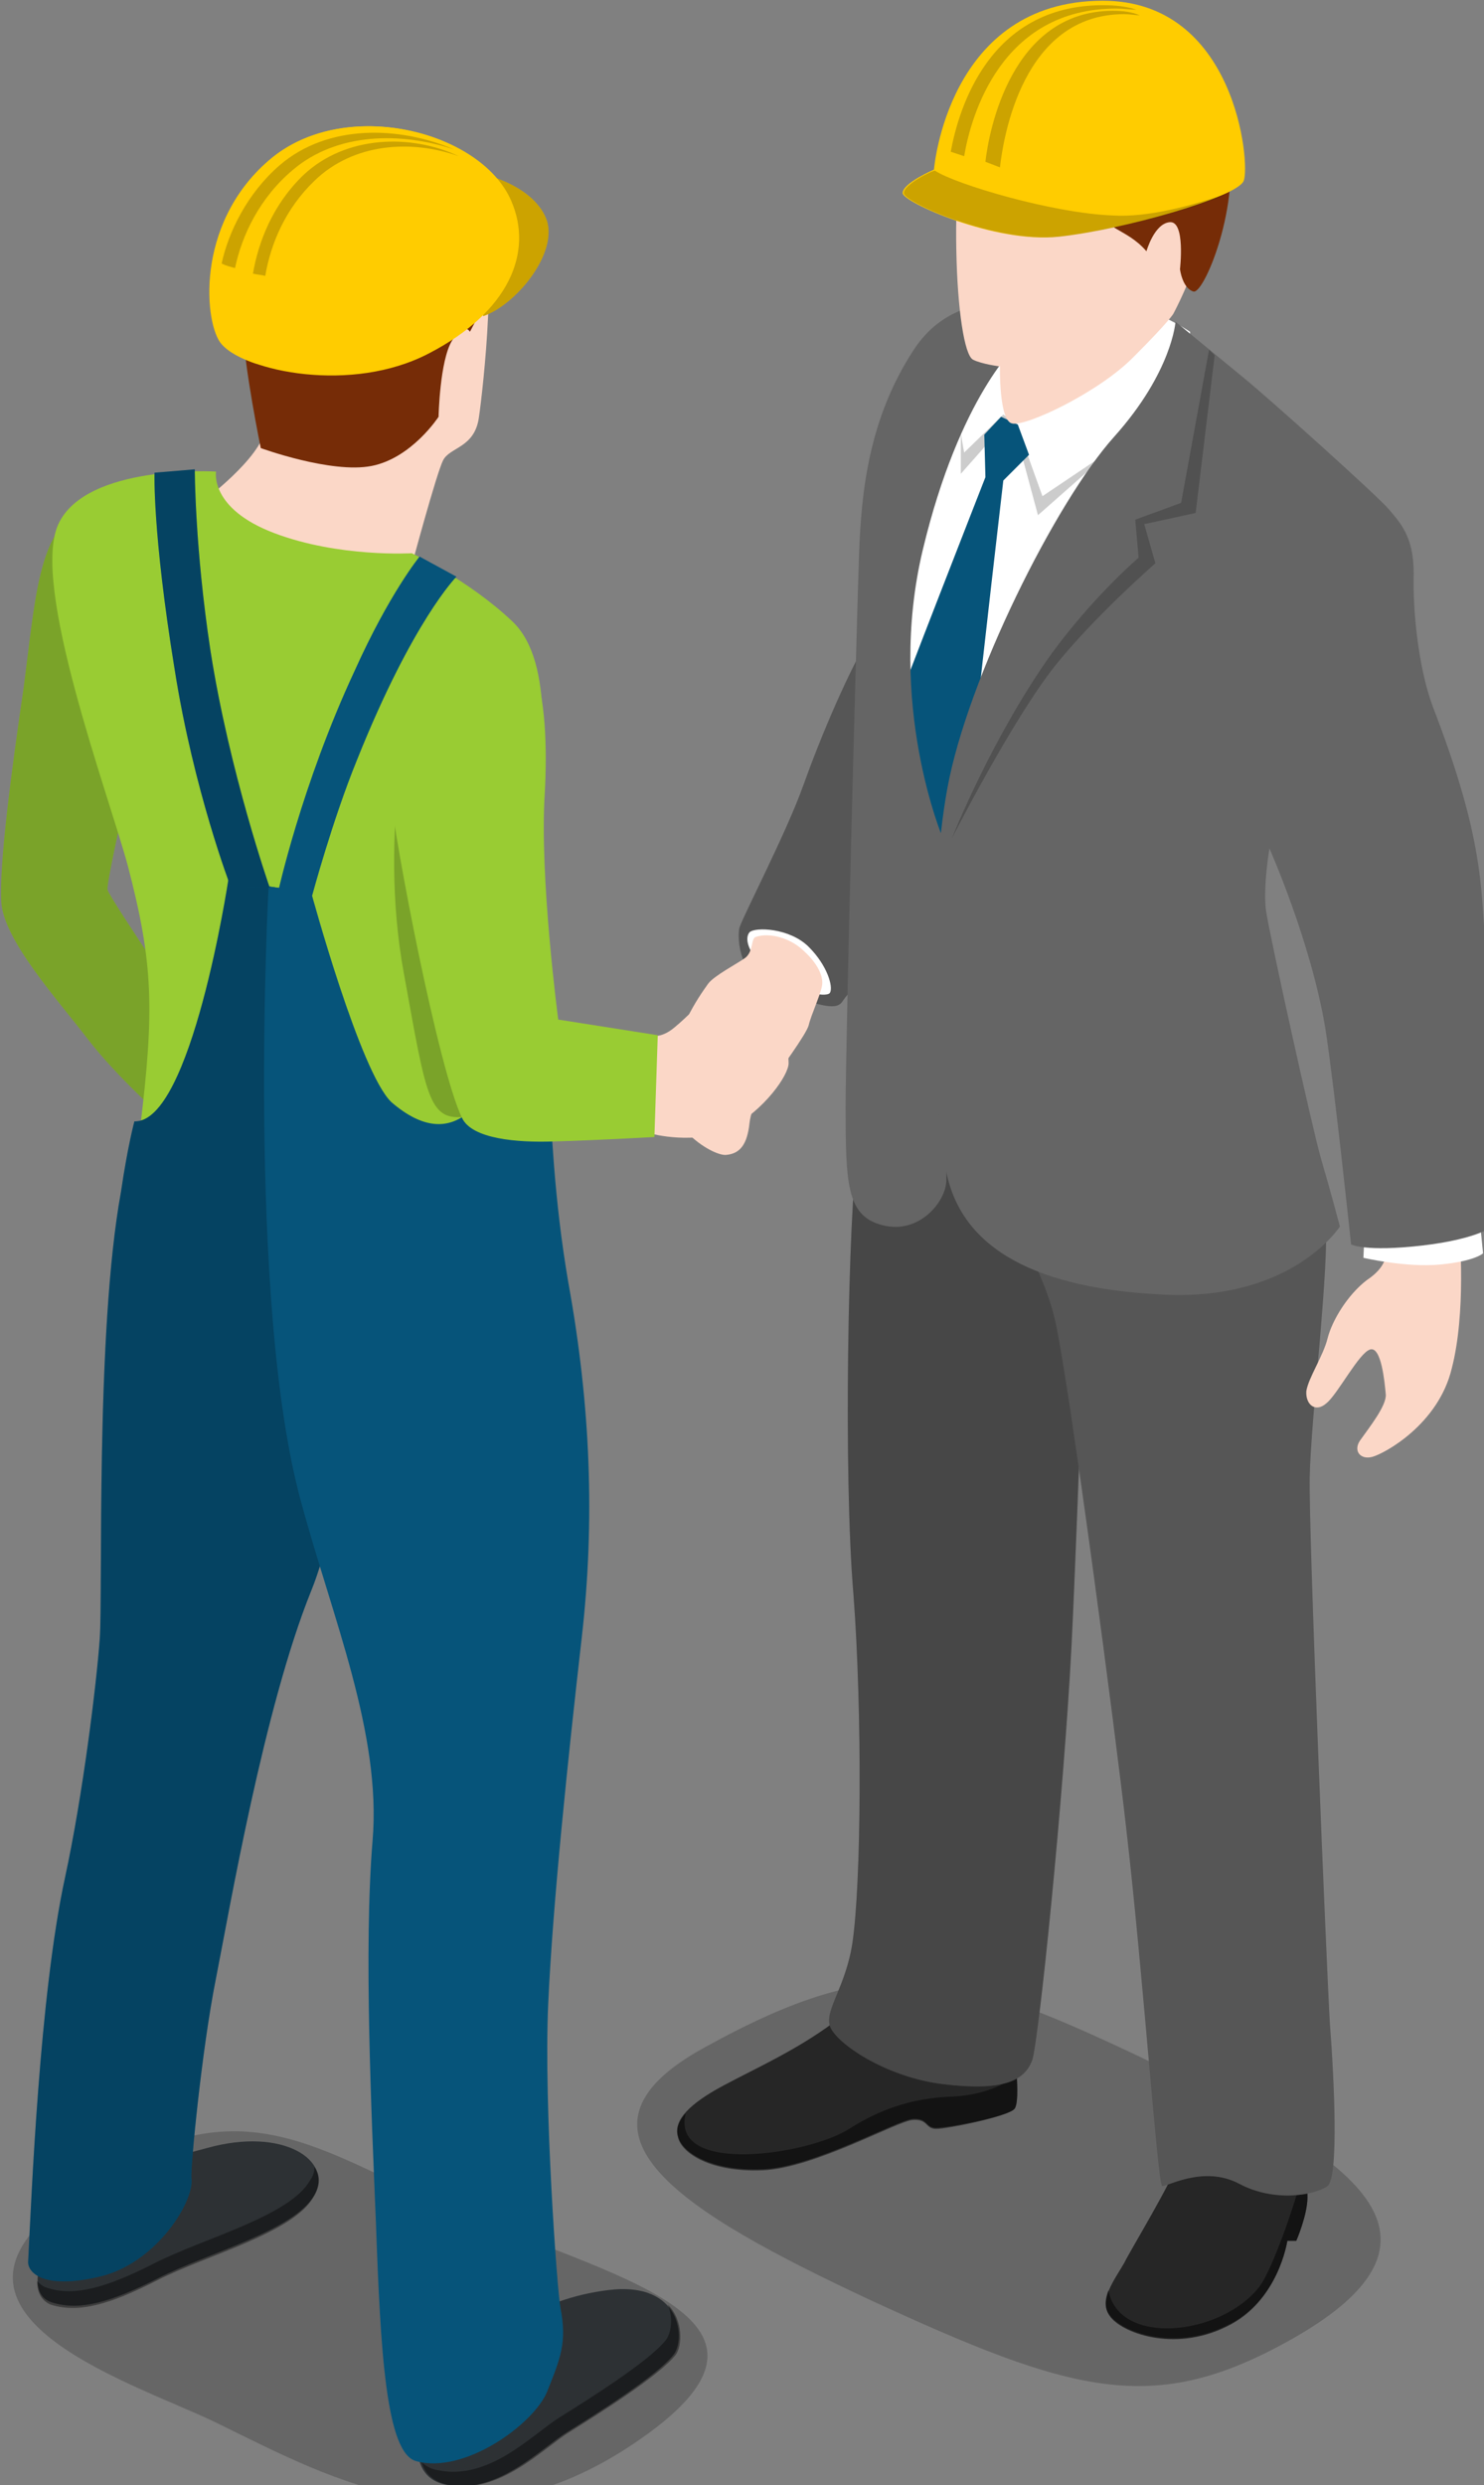 <?xml version="1.0" encoding="UTF-8" standalone="no"?>
<!-- Created with Inkscape (http://www.inkscape.org/) -->

<svg
   xmlns:dc="http://purl.org/dc/elements/1.1/"
   xmlns:cc="http://creativecommons.org/ns#"
   xmlns:rdf="http://www.w3.org/1999/02/22-rdf-syntax-ns#"
   xmlns:svg="http://www.w3.org/2000/svg"
   xmlns="http://www.w3.org/2000/svg"
   xmlns:sodipodi="http://sodipodi.sourceforge.net/DTD/sodipodi-0.dtd"
   xmlns:inkscape="http://www.inkscape.org/namespaces/inkscape"
   width="3.583mm"
   height="6mm"
   viewBox="0 0 3.583 6"
   version="1.1"
   id="svg581"
   inkscape:version="0.92.2 (5c3e80d, 2017-08-06)"
   sodipodi:docname="engineers-5.svg">
  <rect x="0" y="0" width="3.583" height="6" fill="#808080" stroke="none"/>
  <defs
     id="defs575" />
  <sodipodi:namedview
     id="base"
     pagecolor="#ffffff"
     bordercolor="#666666"
     borderopacity="1.0"
     inkscape:pageopacity="0.0"
     inkscape:pageshadow="2"
     inkscape:zoom="5.5896126"
     inkscape:cx="-20.259017"
     inkscape:cy="-22.234323"
     inkscape:document-units="mm"
     inkscape:current-layer="svg581"
     showgrid="false"
     inkscape:window-width="1360"
     inkscape:window-height="706"
     inkscape:window-x="-8"
     inkscape:window-y="-8"
     inkscape:window-maximized="1"
     fit-margin-top="0"
     fit-margin-left="0"
     fit-margin-right="0"
     fit-margin-bottom="0" />
  <g
     inkscape:label="Layer 1"
     inkscape:groupmode="layer"
     id="layer1"
     transform="translate(-43.801,88.321)" />
  <g
     id="i388"
     class="top-level-node"
     transform="matrix(0.027,0,0,0.027,-0.391,-0.252)">
    <g
       id="g486">
      <g
         id="g484">
        <path
           d="M 129.8,218.6 C 147,209 134,201.6 118,194 c -17.8,-8.5 -24.2,-10.6 -40.5,-1.6 -13.9,7.6 -1.6,14.9 14.6,22.5 18.4,8.5 25.5,10.5 37.7,3.7 z"
           id="path380"
           inkscape:connector-curvature="0"
           style="opacity:0.2" />
        <path
           d="m 89,190.2 c -3.4,2.5 -6.8,4 -9.8,5.6 -3,1.6 -4.5,3.1 -4.1,4.5 0.3,1.5 3,3.2 7.6,3 4.6,-0.2 12,-4.4 13.4,-4.5 1.4,-0.1 1.1,0.8 2.1,0.8 1,0 6.4,-1 7,-1.7 0.6,-0.7 -0.1,-5.7 -0.1,-5.7 z"
           id="path382"
           inkscape:connector-curvature="0"
           style="fill:#262626" />
        <path
           d="m 105.2,197.9 c 0.3,-0.4 0.3,-1.8 0.2,-3.1 -1.3,1.2 -3.5,1.9 -5.7,2 -2.6,0.1 -5.7,0.6 -9.3,2.9 -3.6,2.3 -16,4.2 -14.6,-1.4 -0.6,0.7 -0.9,1.4 -0.7,2.1 0.3,1.5 3,3.2 7.6,3 4.6,-0.2 12,-4.4 13.4,-4.5 1.4,-0.1 1.1,0.8 2.1,0.8 1,0 6.4,-1.1 7,-1.8 z"
           id="path384"
           inkscape:connector-curvature="0"
           style="opacity:0.5" />
        <path
           d="m 91.2,111.6 c -0.9,6.6 -1.3,29.8 -0.4,40.3 0.8,10.6 0.7,25.9 -0.1,31.2 -0.6,3.9 -2.5,6 -2,7.4 0.5,1.5 5,4.6 10.2,5.2 5.1,0.6 7.2,-0.2 7.9,-2.2 0.6,-2 2.8,-23.5 3.5,-37 0.6,-12 1.7,-45.1 1.7,-45.1 H 91.2 Z"
           id="path386"
           inkscape:connector-curvature="0"
           style="fill:#656565" />
        <path
           d="m 91.2,111.6 c -0.9,6.6 -1.3,29.8 -0.4,40.3 0.8,10.6 0.7,25.9 -0.1,31.2 -0.6,3.9 -2.5,6 -2,7.4 0.5,1.5 5,4.6 10.2,5.2 5.1,0.6 7.2,-0.2 7.9,-2.2 0.6,-2 2.8,-23.5 3.5,-37 0.6,-12 1.7,-45.1 1.7,-45.1 H 91.2 Z"
           id="path388"
           inkscape:connector-curvature="0"
           style="opacity:0.3" />
        <path
           d="m 120,202.3 c -0.8,2.3 -4.3,8 -5,9.4 -0.8,1.4 -2.3,3.3 -1.3,4.7 1,1.5 5.7,3.3 10.4,1 4.7,-2.2 5.5,-7.7 5.5,-7.7 h 0.8 c 0,0 1,-2.3 1,-3.9 0,-1.6 -0.3,-2.6 -0.3,-2.6 z"
           id="path390"
           inkscape:connector-curvature="0"
           style="fill:#262626" />
        <path
           d="m 129.6,209.7 h 0.8 c 0,0 1,-2.3 1,-3.9 0,-1.6 -0.3,-2.6 -0.3,-2.6 H 131 c -0.1,0.2 -0.1,0.4 -0.1,0.6 -0.2,1.3 -2.5,8.3 -3.8,10 -3.4,4.4 -12.6,5.4 -13.5,0.3 -0.3,0.8 -0.4,1.6 0.1,2.2 1,1.5 5.7,3.3 10.4,1 4.7,-2.1 5.5,-7.6 5.5,-7.6 z"
           id="path392"
           inkscape:connector-curvature="0"
           style="opacity:0.5" />
        <path
           d="m 103.1,112.3 c 0.1,4.3 4.5,9.3 5.8,15.4 1.3,6.1 5.3,36.3 6.3,45.2 1.5,12.9 2.8,31.7 3.2,31.9 0.4,0.1 3.7,-1.9 6.9,-0.2 3.2,1.7 6.8,1 7.9,0.2 1,-0.8 0.6,-9.4 0.2,-14.6 -0.3,-5.1 -1.9,-43.6 -1.8,-48.8 0.1,-5.2 1.8,-19.3 1.4,-22.6 -0.4,-3.4 -2.3,-7.3 -2.3,-7.3 z"
           id="path394"
           inkscape:connector-curvature="0"
           style="fill:#656565" />
        <path
           d="m 103.1,112.3 c 0.1,4.3 4.5,9.3 5.8,15.4 1.3,6.1 5.3,36.3 6.3,45.2 1.5,12.9 2.8,31.7 3.2,31.9 0.4,0.1 3.7,-1.9 6.9,-0.2 3.2,1.7 6.8,1 7.9,0.2 1,-0.8 0.6,-9.4 0.2,-14.6 -0.3,-5.1 -1.9,-43.6 -1.8,-48.8 0.1,-5.2 1.8,-19.3 1.4,-22.6 -0.4,-3.4 -2.3,-7.3 -2.3,-7.3 z"
           id="path396"
           inkscape:connector-curvature="0"
           style="opacity:0.15" />
        <path
           d="m 92.9,65.1 c -2.5,4 -5.1,10.3 -6.6,14.5 -1.5,4.2 -5.4,11.7 -5.7,12.7 -0.2,0.9 -0.1,4.6 3.4,5.7 3.5,1.1 5.2,1.8 5.8,0.9 0.5,-0.8 4.2,-5 4.2,-5 z"
           id="path398"
           inkscape:connector-curvature="0"
           style="fill:#656565" />
        <path
           d="m 92.9,65.1 c -2.5,4 -5.1,10.3 -6.6,14.5 -1.5,4.2 -5.4,11.7 -5.7,12.7 -0.2,0.9 -0.1,4.6 3.4,5.7 3.5,1.1 5.2,1.8 5.8,0.9 0.5,-0.8 4.2,-5 4.2,-5 z"
           id="path400"
           inkscape:connector-curvature="0"
           style="opacity:0.15" />
        <path
           d="m 105.7,37.3 c -2,1.6 -10.2,13.3 -10.6,27.7 -0.4,14.4 3.3,21 3.3,21 0,0 10.9,-29.1 16.9,-35.5 6,-6.4 5.6,-11.5 5.6,-11.5 0,0 -3.8,-2.6 -7.9,-2.9 -4.1,-0.3 -7.3,1.2 -7.3,1.2 z"
           id="path402"
           inkscape:connector-curvature="0"
           style="fill:#ffffff" />
        <path
           d="m 105.4,47.3 2.3,6.4 6.4,-4.3 -6.8,6 -2.1,-7.8 -1,-0.2 -3.8,4.3 v -3.8 c 0,0.3 0.3,1.9 0.3,1.9 l 3.5,-3.4 z"
           id="path404"
           inkscape:connector-curvature="0"
           style="opacity:0.2" />
        <path
           d="m 102.6,52 -0.1,-3.8 1.5,-1.6 1.5,0.7 1,2.7 -2.3,2.3 c 0,0 -2.1,18.1 -2.3,20.4 -0.2,2.3 -3.1,13 -3.1,13 0,0 -4.5,-12.5 -4.3,-12.7 0,-0.3 8.1,-21 8.1,-21 z"
           id="path406"
           inkscape:connector-curvature="0"
           style="fill:#06547a" />
        <path
           d="m 138.7,120.6 c -0.3,1 -0.2,2 -2,3.2 -1.7,1.3 -3.1,3.6 -3.5,5.2 -0.4,1.6 -1.7,3.5 -1.9,4.7 -0.1,1.2 0.8,2 1.8,1.1 1,-0.8 2.9,-4.5 3.9,-4.8 1,-0.3 1.3,2.9 1.4,4 0.1,1 -1.5,3 -2.2,4 -0.8,1 -0.1,1.9 1,1.6 1.1,-0.3 5.9,-2.9 7.1,-7.9 1.3,-5 0.7,-12 0.7,-12 z"
           id="path408"
           inkscape:connector-curvature="0"
           style="fill:#fbd7c7" />
        <path
           d="m 136.5,119.8 -0.1,2 c 0,0 3.8,0.9 6.9,0.6 3.1,-0.3 3.8,-1 3.8,-1 l -0.3,-3 z"
           id="path410"
           inkscape:connector-curvature="0"
           style="fill:#ffffff" />
        <path
           d="m 109.4,36.5 c -2.1,0.3 -9.2,-2 -13.2,4.1 -4,6.1 -4.7,12.6 -4.9,18.3 -0.2,5.7 -1.2,43 -1.2,49.5 0,6.6 0.1,9.5 3,10.4 3.4,1.1 5.9,-1.9 6,-3.8 0.1,-2 -0.3,-30.7 -0.3,-30.7 0,0 -5.1,-12 -1.8,-25.8 3.3,-13.8 8.5,-18.4 8.5,-18.4 l 4.1,-3.5 z"
           id="path412"
           inkscape:connector-curvature="0"
           style="fill:#656565" />
        <path
           d="m 119.6,38.1 c 0,0 4,3.3 6.2,5.1 2.2,1.8 11.9,10.5 12.9,11.7 1,1.2 2.2,2.4 2.2,5.7 -0.1,3.2 0.4,8.4 1.7,11.9 4.1,10.6 4.3,15.2 4.6,19.8 0.3,4.6 0.9,26.6 0.9,26.6 0,0 -1.3,1.2 -6.4,1.8 -5.2,0.6 -6.4,-0.1 -6.4,-0.1 0,0 -1.5,-14.2 -2.3,-19.3 -1.3,-7.8 -5,-16.1 -5,-16.1 0,0 -0.6,3.5 -0.3,5.6 0.3,2.1 4.1,19.3 4.9,22.1 0.8,2.7 1.7,6.1 1.7,6.1 0,0 -4.2,6.6 -15.6,6.1 -11.4,-0.5 -18.2,-4 -19.6,-11 -1.4,-7 -1.7,-24.5 0.1,-34.3 1.8,-9.8 9.7,-25.6 14.9,-31.4 5.2,-5.8 5.5,-10.3 5.5,-10.3 z"
           id="path414"
           inkscape:connector-curvature="0"
           style="fill:#656565" />
        <path
           d="m 99.6,84.3 c 0,0 3.5,-8.9 8.9,-16.5 3.8,-5.2 7.8,-8.6 7.8,-8.6 l -0.3,-3.4 4.1,-1.5 2.5,-13.7 0.5,0.5 -1.7,14.1 -4.6,1 1,3.5 c 0,0 -5.4,4.7 -9,9.2 -3.8,4.8 -9.2,15.4 -9.2,15.4 z"
           id="path416"
           inkscape:connector-curvature="0"
           style="opacity:0.2" />
        <path
           d="m 103.9,16.4 c -3.8,2.8 -4,10.3 -3.9,15.4 0.1,5.1 0.7,9.3 1.5,9.7 0.8,0.4 2.4,0.6 2.4,0.6 0,0 -0.1,4.9 1.1,5.1 1.2,0.3 7.8,-2.8 10.9,-6 3.1,-3.1 3.5,-3.8 3.5,-3.8 0,0 4.3,-7.9 3.6,-14.1 -0.9,-6.2 -8.5,-14.6 -19.1,-6.9 z"
           id="path418"
           inkscape:connector-curvature="0"
           style="fill:#fbd7c7" />
        <path
           d="m 100.6,19.5 c -0.6,1 1.5,0.8 4.5,5.4 3.1,4.6 6.6,2.6 7.6,2.6 0.3,2.5 2.4,2.1 4.3,4.3 0,0 0.7,-2.5 2.1,-2.6 1.4,-0.1 0.9,4.2 0.9,4.2 0,0 0.2,1.7 1.2,2 1,0.3 4.7,-8.8 2.8,-14.7 -2.9,-9.4 -16.5,-12.6 -23.4,-1.2 z"
           id="path420"
           inkscape:connector-curvature="0"
           style="fill:#762c07" />
        <path
           d="m 81.5,92.7 c 0.5,-0.5 3.6,-0.4 5.3,1.3 1.7,1.7 2.2,3.6 1.9,4.1 -0.2,0.4 -2.4,0.2 -4.9,-1.5 -2.4,-1.7 -2.8,-3.3 -2.3,-3.9 z"
           id="path422"
           inkscape:connector-curvature="0"
           style="fill:#ffffff" />
        <path
           d="m 82.1,93.1 c 1.2,-0.4 3.1,0.1 4.3,1.3 1.2,1.1 1.7,2.2 1.6,3 -0.1,0.8 -1,2.7 -1.2,3.6 -0.2,0.8 -2.7,4.2 -3.5,5.3 -0.7,1.2 -1.6,1.7 -1.8,3.5 -0.2,1.8 -0.8,2.7 -2.1,2.8 -1.3,0.1 -6.1,-2.9 -5.2,-7.2 0.9,-4.2 2.6,-6.7 3.6,-8.1 0.5,-0.7 2.6,-1.8 3.3,-2.3 0.8,-0.6 0.5,-1.8 1,-1.9 z"
           id="path424"
           inkscape:connector-curvature="0"
           style="fill:#fbd7c7" />
        <path
           d="m 98,24.5 c 0,0 -2.8,1.2 -2.8,2.1 0,0.8 8.2,4.5 13.9,3.9 5.7,-0.6 16,-3.5 16.6,-5 C 126.3,24 125,9.4 113.1,9.4 99.2,9.4 98,24.5 98,24.5 Z"
           id="path426"
           inkscape:connector-curvature="0"
           style="fill:#ffcc00" />
        <path
           d="m 95.3,26.6 c 0,0.8 8.2,4.5 13.9,3.9 4.5,-0.5 12,-2.4 15.1,-3.9 -3.1,1.1 -7.2,2.2 -10.3,2 -5.4,-0.2 -14.1,-2.8 -15.9,-4 -0.1,-0.1 -2.8,1.2 -2.8,2 z"
           id="path428"
           inkscape:connector-curvature="0"
           style="opacity:0.2" />
        <path
           d="m 99.5,22.9 1.2,0.4 c 0.6,-3.6 3.3,-13.2 13.6,-13.2 0.6,0 1.2,0.1 1.8,0.1 -0.9,-0.3 -1.9,-0.4 -3,-0.4 -10.2,0 -12.9,9.3 -13.6,13.1 z"
           id="path430"
           inkscape:connector-curvature="0"
           style="opacity:0.2" />
        <path
           d="m 103.9,24.3 c 0.3,-2.6 2,-13.7 11.1,-13.7 0.5,0 1,0.1 1.4,0.1 -0.7,-0.3 -1.5,-0.4 -2.4,-0.4 -9.1,0 -11.1,10.8 -11.4,13.5 z"
           id="path432"
           inkscape:connector-curvature="0"
           style="opacity:0.2" />
        <path
           d="m 32.7,54.1 c 0,0 4.2,4.8 7.6,5.7 3.8,1 11,0.1 11,0.1 0,0 2.2,-8.2 2.8,-9.4 0.6,-1.2 2.8,-1.1 3.2,-3.8 0.4,-2.7 1.8,-15.5 0,-17.7 -1.8,-2.2 -11.2,-7.7 -16.7,-1.2 -5.5,6.5 -2,17.3 -2.4,19.9 -0.4,2.6 -5.5,6.4 -5.5,6.4 z"
           id="path434"
           inkscape:connector-curvature="0"
           style="fill:#fbd7c7" />
        <path
           d="m 37.8,49.4 c 0,0 6.3,2.3 9.9,1.6 3.6,-0.7 6,-4.4 6,-4.4 0,0 0.1,-5 1.2,-6.8 C 56,38 56.5,39 56.5,39 c 0,0 2.3,-4 2.1,-6.8 -0.2,-3.7 -3.8,-9.6 -13.7,-7.1 -7.7,1.9 -8.8,10 -8.7,13.5 0.1,3.5 1.6,10.8 1.6,10.8 z"
           id="path436"
           inkscape:connector-curvature="0"
           style="fill:#762c07" />
        <path
           d="m 57.7,37.6 c 2.9,-1 6.6,-5.5 5.7,-8.5 -1,-3 -5.5,-4.6 -8.5,-4.5 -3,0.1 2.8,13 2.8,13 z"
           id="path438"
           inkscape:connector-curvature="0"
           style="fill:#ffcc00" />
        <path
           d="m 57.7,37.6 c 2.9,-1 6.6,-5.5 5.7,-8.5 -1,-3 -5.5,-4.6 -8.5,-4.5 -3,0.1 2.8,13 2.8,13 z"
           id="path440"
           inkscape:connector-curvature="0"
           style="opacity:0.2" />
        <path
           d="m 34.3,40.1 c 2.1,2.4 11.6,4.5 18.6,0.8 7.1,-3.7 9.3,-9 7.3,-13.6 -2.7,-6.3 -15,-9.4 -21.7,-3.6 -6.7,5.8 -5.6,14.8 -4.2,16.4 z"
           id="path442"
           inkscape:connector-curvature="0"
           style="fill:#ffcc00" />
        <path
           d="M 35.5,40.6 C 34,39 33,30 39.7,24.2 43.6,20.8 49.5,20.4 54.2,22 49.3,19.9 42.7,20 38.5,23.7 c -6.7,5.8 -5.7,14.8 -4.2,16.4 0.6,0.7 1.7,1.3 3.2,1.8 -0.8,-0.4 -1.5,-0.9 -2,-1.3 z"
           id="path444"
           inkscape:connector-curvature="0"
           style="fill:#ffcc00" />
        <path
           d="m 55.1,22.7 c -4.9,-2.1 -11.3,-2.3 -15.6,1.4 -2.9,2.5 -4.6,6 -5.2,8.8 0.4,0.2 0.8,0.3 1.2,0.4 0.6,-2.9 2.2,-6.3 5.2,-8.8 3.9,-3.3 9.6,-3.4 14.4,-1.8 z"
           id="path446"
           inkscape:connector-curvature="0"
           style="opacity:0.2" />
        <path
           d="m 41.6,25 c -2.7,2.6 -4,5.9 -4.5,8.8 0.4,0.1 0.7,0.1 1.1,0.2 0.5,-2.9 1.8,-6 4.4,-8.5 3.5,-3.4 8.7,-3.7 12.9,-2.2 -4.2,-2 -10.1,-1.9 -13.9,1.7 z"
           id="path448"
           inkscape:connector-curvature="0"
           style="opacity:0.2" />
        <path
           d="m 71.2,227.8 c 15.9,-10.7 -0.4,-14.4 -14.7,-20.3 -13.8,-5.6 -20.8,-13.4 -36.7,-0.9 -12.8,10.1 7.3,16 14.3,19.5 10.4,5.1 22.3,11.7 37.1,1.7 z"
           id="path450"
           inkscape:connector-curvature="0"
           style="opacity:0.2" />
        <path
           d="m 21.4,55.2 c -3.5,1.9 -3.8,8 -4.8,15.6 -1.1,7.5 -2.2,15.8 -2,19.2 0.2,3.4 5.1,8.8 7.7,12.2 2.6,3.4 6.9,7.2 6.9,7.2 l 3.9,-6.8 c 0,0 -8.8,-12.9 -9,-13.7 C 23.9,88.1 28,71 28,69.5 28.1,68 21.4,55.2 21.4,55.2 Z"
           id="path452"
           inkscape:connector-curvature="0"
           style="fill:#99cc33" />
        <path
           d="m 21.4,55.2 c -3.5,1.9 -3.8,8 -4.8,15.6 -1.1,7.5 -2.2,15.8 -2,19.2 0.2,3.4 5.1,8.8 7.7,12.2 2.6,3.4 6.9,7.2 6.9,7.2 l 3.9,-6.8 c 0,0 -8.8,-12.9 -9,-13.7 C 23.9,88.1 28,71 28,69.5 28.1,68 21.4,55.2 21.4,55.2 Z"
           id="path454"
           inkscape:connector-curvature="0"
           style="opacity:0.2" />
        <path
           d="m 18.6,210.2 c 0,0 -2,4.2 0.5,5 2.5,0.8 5.3,0 9.6,-2.2 4.3,-2.2 12.1,-4.2 13.9,-7.4 1.7,-3.1 -2.8,-6.1 -9.6,-4.2 -6.8,1.8 -5.5,1.5 -5.5,1.5 z"
           id="path456"
           inkscape:connector-curvature="0"
           style="fill:#2d3134" />
        <path
           d="m 42.6,203.1 c 0,0.4 -0.1,0.8 -0.4,1.2 -1.8,3.2 -9.6,5.2 -13.9,7.4 -4.3,2.2 -7.2,3 -9.6,2.2 -0.4,-0.1 -0.7,-0.4 -0.9,-0.6 0,0.9 0.3,1.7 1.2,2.1 2.5,0.8 5.3,0 9.6,-2.2 4.3,-2.2 12.1,-4.2 13.9,-7.4 0.7,-1.1 0.6,-2 0.1,-2.7 z"
           id="path458"
           inkscape:connector-curvature="0"
           style="opacity:0.4" />
        <path
           d="m 52.9,223.4 c 0,0 -3.2,7.1 1.4,8.1 4.6,1 8.6,-3.3 10.9,-4.7 2.4,-1.5 8,-5 9.5,-6.9 1.1,-1.3 0.8,-6.6 -5.8,-5.8 -6.6,0.8 -10.4,4.4 -10.4,4.4 z"
           id="path460"
           inkscape:connector-curvature="0"
           style="fill:#2d3134" />
        <path
           d="m 74.2,215.4 c 0.5,1.2 0.3,2.6 -0.2,3.2 -1.5,1.9 -7.1,5.4 -9.5,6.9 -2.4,1.5 -6.3,5.7 -10.9,4.7 -0.6,-0.1 -1.1,-0.4 -1.4,-0.7 0.3,1 1,1.7 2.3,2 4.6,1 8.6,-3.3 10.9,-4.7 2.4,-1.5 8,-5 9.5,-6.9 0.6,-0.8 0.7,-3.1 -0.7,-4.5 z"
           id="path462"
           inkscape:connector-curvature="0"
           style="opacity:0.4" />
        <path
           d="m 33.8,51.5 c 0,0 -11.6,-0.7 -14.1,4.7 -2.5,5.4 4.4,23.9 6.2,30.5 2.3,8.8 2.4,12.9 1.1,23.6 -0.9,7.2 12.6,1.7 23.3,1.4 6.8,-0.2 11.3,4.2 10.7,-4.1 -0.7,-9.4 1.3,-20.5 1.5,-23.7 0.4,-6.2 1.7,-15.3 -2.2,-19 -3.9,-3.7 -9,-6.1 -9,-6.1 0,0 -6.5,0.4 -12.3,-1.8 -5.8,-2.2 -5.2,-5.5 -5.2,-5.5 z"
           id="path464"
           inkscape:connector-curvature="0"
           style="fill:#99cc33" />
        <path
           d="M 26.5,109.6 C 31.6,109.8 34.9,88 34.9,88 l 4.9,0.8 c 0,0 3.4,17.7 10.5,25.6 -2.5,11.7 -5.2,30.4 -8,37.2 -4.2,10.4 -7.3,28.5 -8.5,34.6 -1.3,6.5 -2.3,17.1 -2.2,17.9 0.3,2 -3.1,7.6 -8.2,8.8 -5.1,1.2 -6.5,-0.4 -6.4,-1.4 0.3,-5.7 1,-23.7 3.3,-34.3 1.6,-7.4 2.8,-17.2 3.1,-21.3 0.3,-4.1 -0.4,-27.4 1.9,-40 0.6,-4.1 1.2,-6.3 1.2,-6.3 z"
           id="path466"
           inkscape:connector-curvature="0"
           style="fill:#06547a" />
        <path
           d="M 26.5,109.6 C 31.6,109.8 34.9,88 34.9,88 l 4.9,0.8 c 0,0 3.4,17.7 10.5,25.6 -2.5,11.7 -5.2,30.4 -8,37.2 -4.2,10.4 -7.3,28.5 -8.5,34.6 -1.3,6.5 -2.3,17.1 -2.2,17.9 0.3,2 -3.1,7.6 -8.2,8.8 -5.1,1.2 -6.5,-0.4 -6.4,-1.4 0.3,-5.7 1,-23.7 3.3,-34.3 1.6,-7.4 2.8,-17.2 3.1,-21.3 0.3,-4.1 -0.4,-27.4 1.9,-40 0.6,-4.1 1.2,-6.3 1.2,-6.3 z"
           id="path468"
           inkscape:connector-curvature="0"
           style="opacity:0.2" />
        <path
           d="m 42.3,89.1 -3.8,-0.5 c 0,0 -2,37.2 2.9,55 2.8,10.4 7.2,20.7 6.4,30.3 -0.8,9.6 -0.1,24.5 0.3,34.2 0.4,11.4 0.9,20.6 3.6,21.3 4.3,1.2 10.5,-3.3 11.7,-6.2 1.2,-3 1.8,-4.4 1.2,-7.5 -0.3,-1.6 -1.5,-18.1 -1.1,-27.1 0.4,-9 1.8,-22.3 3,-32.8 1.2,-10.5 0.8,-20.8 -1.2,-31.8 -1.3,-7.6 -1.5,-14 -1.7,-17.4 -0.1,-1.5 -1,-19.3 -1,-19.3 0,0 -1.7,30.4 -13.1,20.6 -2.8,-2.6 -7.2,-18.8 -7.2,-18.8 z"
           id="path470"
           inkscape:connector-curvature="0"
           style="fill:#06547a" />
        <path
           d="m 31.9,51.3 -3.6,0.3 c 0,0 -0.2,5.3 1.8,17.6 1.7,10.8 5,19.4 5,19.4 l 3.5,0.1 c 0,0 -3.6,-10.3 -5.3,-21.2 -1.4,-9.2 -1.4,-16.2 -1.4,-16.2 z"
           id="path472"
           inkscape:connector-curvature="0"
           style="fill:#06547a" />
        <path
           d="m 31.9,51.3 -3.6,0.3 c 0,0 -0.2,5.3 1.8,17.6 1.7,10.8 5,19.4 5,19.4 l 3.5,0.1 c 0,0 -3.6,-10.3 -5.3,-21.2 -1.4,-9.2 -1.4,-16.2 -1.4,-16.2 z"
           id="path474"
           inkscape:connector-curvature="0"
           style="opacity:0.2" />
        <path
           d="m 52,59.1 3.3,1.8 c 0,0 -3.9,3.9 -8.9,16.4 -2.2,5.4 -4,12.1 -4,12.1 l -3.1,-0.1 c 0,0 2.1,-9.7 6.9,-20 C 49.3,62.4 52,59.1 52,59.1 Z"
           id="path476"
           inkscape:connector-curvature="0"
           style="fill:#06547a" />
        <path
           d="m 72.6,101.9 0.1,8.8 c 0,0 4.1,1.1 7.1,-0.5 3,-1.6 5.2,-4.7 5.2,-5.8 0,-1.1 -0.3,-2.4 -1.3,-2.4 -1.1,0 -2,1.6 -3.2,0.3 -1.3,-1.3 -0.4,-2.2 0.6,-2.9 0.9,-0.7 1.3,-2.5 -0.8,-2.3 -1,0.1 -1.9,0.8 -2.5,1.3 -0.9,0.8 -1.8,1.8 -3,2.8 -1.3,1.1 -2.2,0.7 -2.2,0.7 z"
           id="path478"
           inkscape:connector-curvature="0"
           style="fill:#fbd7c7" />
        <path
           d="m 51.5,71 c 0,0 -3.3,12.4 -0.9,25.4 2.1,11.5 2.2,13.4 6,12.7 C 60.4,108.4 51.5,71 51.5,71 Z"
           id="path480"
           inkscape:connector-curvature="0"
           style="opacity:0.2" />
        <path
           d="m 53.9,66.3 c -4.2,2.3 -4.9,9.6 -4.5,14 0.4,4.4 4.3,24.7 6.4,29 0.9,1.9 5,2.2 8.1,2.1 3.9,-0.1 9.1,-0.4 9.1,-0.4 l 0.3,-9.1 -8.9,-1.4 c 0,0 -1.7,-12.8 -1.2,-20.3 0.4,-7.6 -0.3,-18.8 -9.3,-13.9 z"
           id="path482"
           inkscape:connector-curvature="0"
           style="fill:#99cc33" />
      </g>
    </g>
  </g>
</svg>
